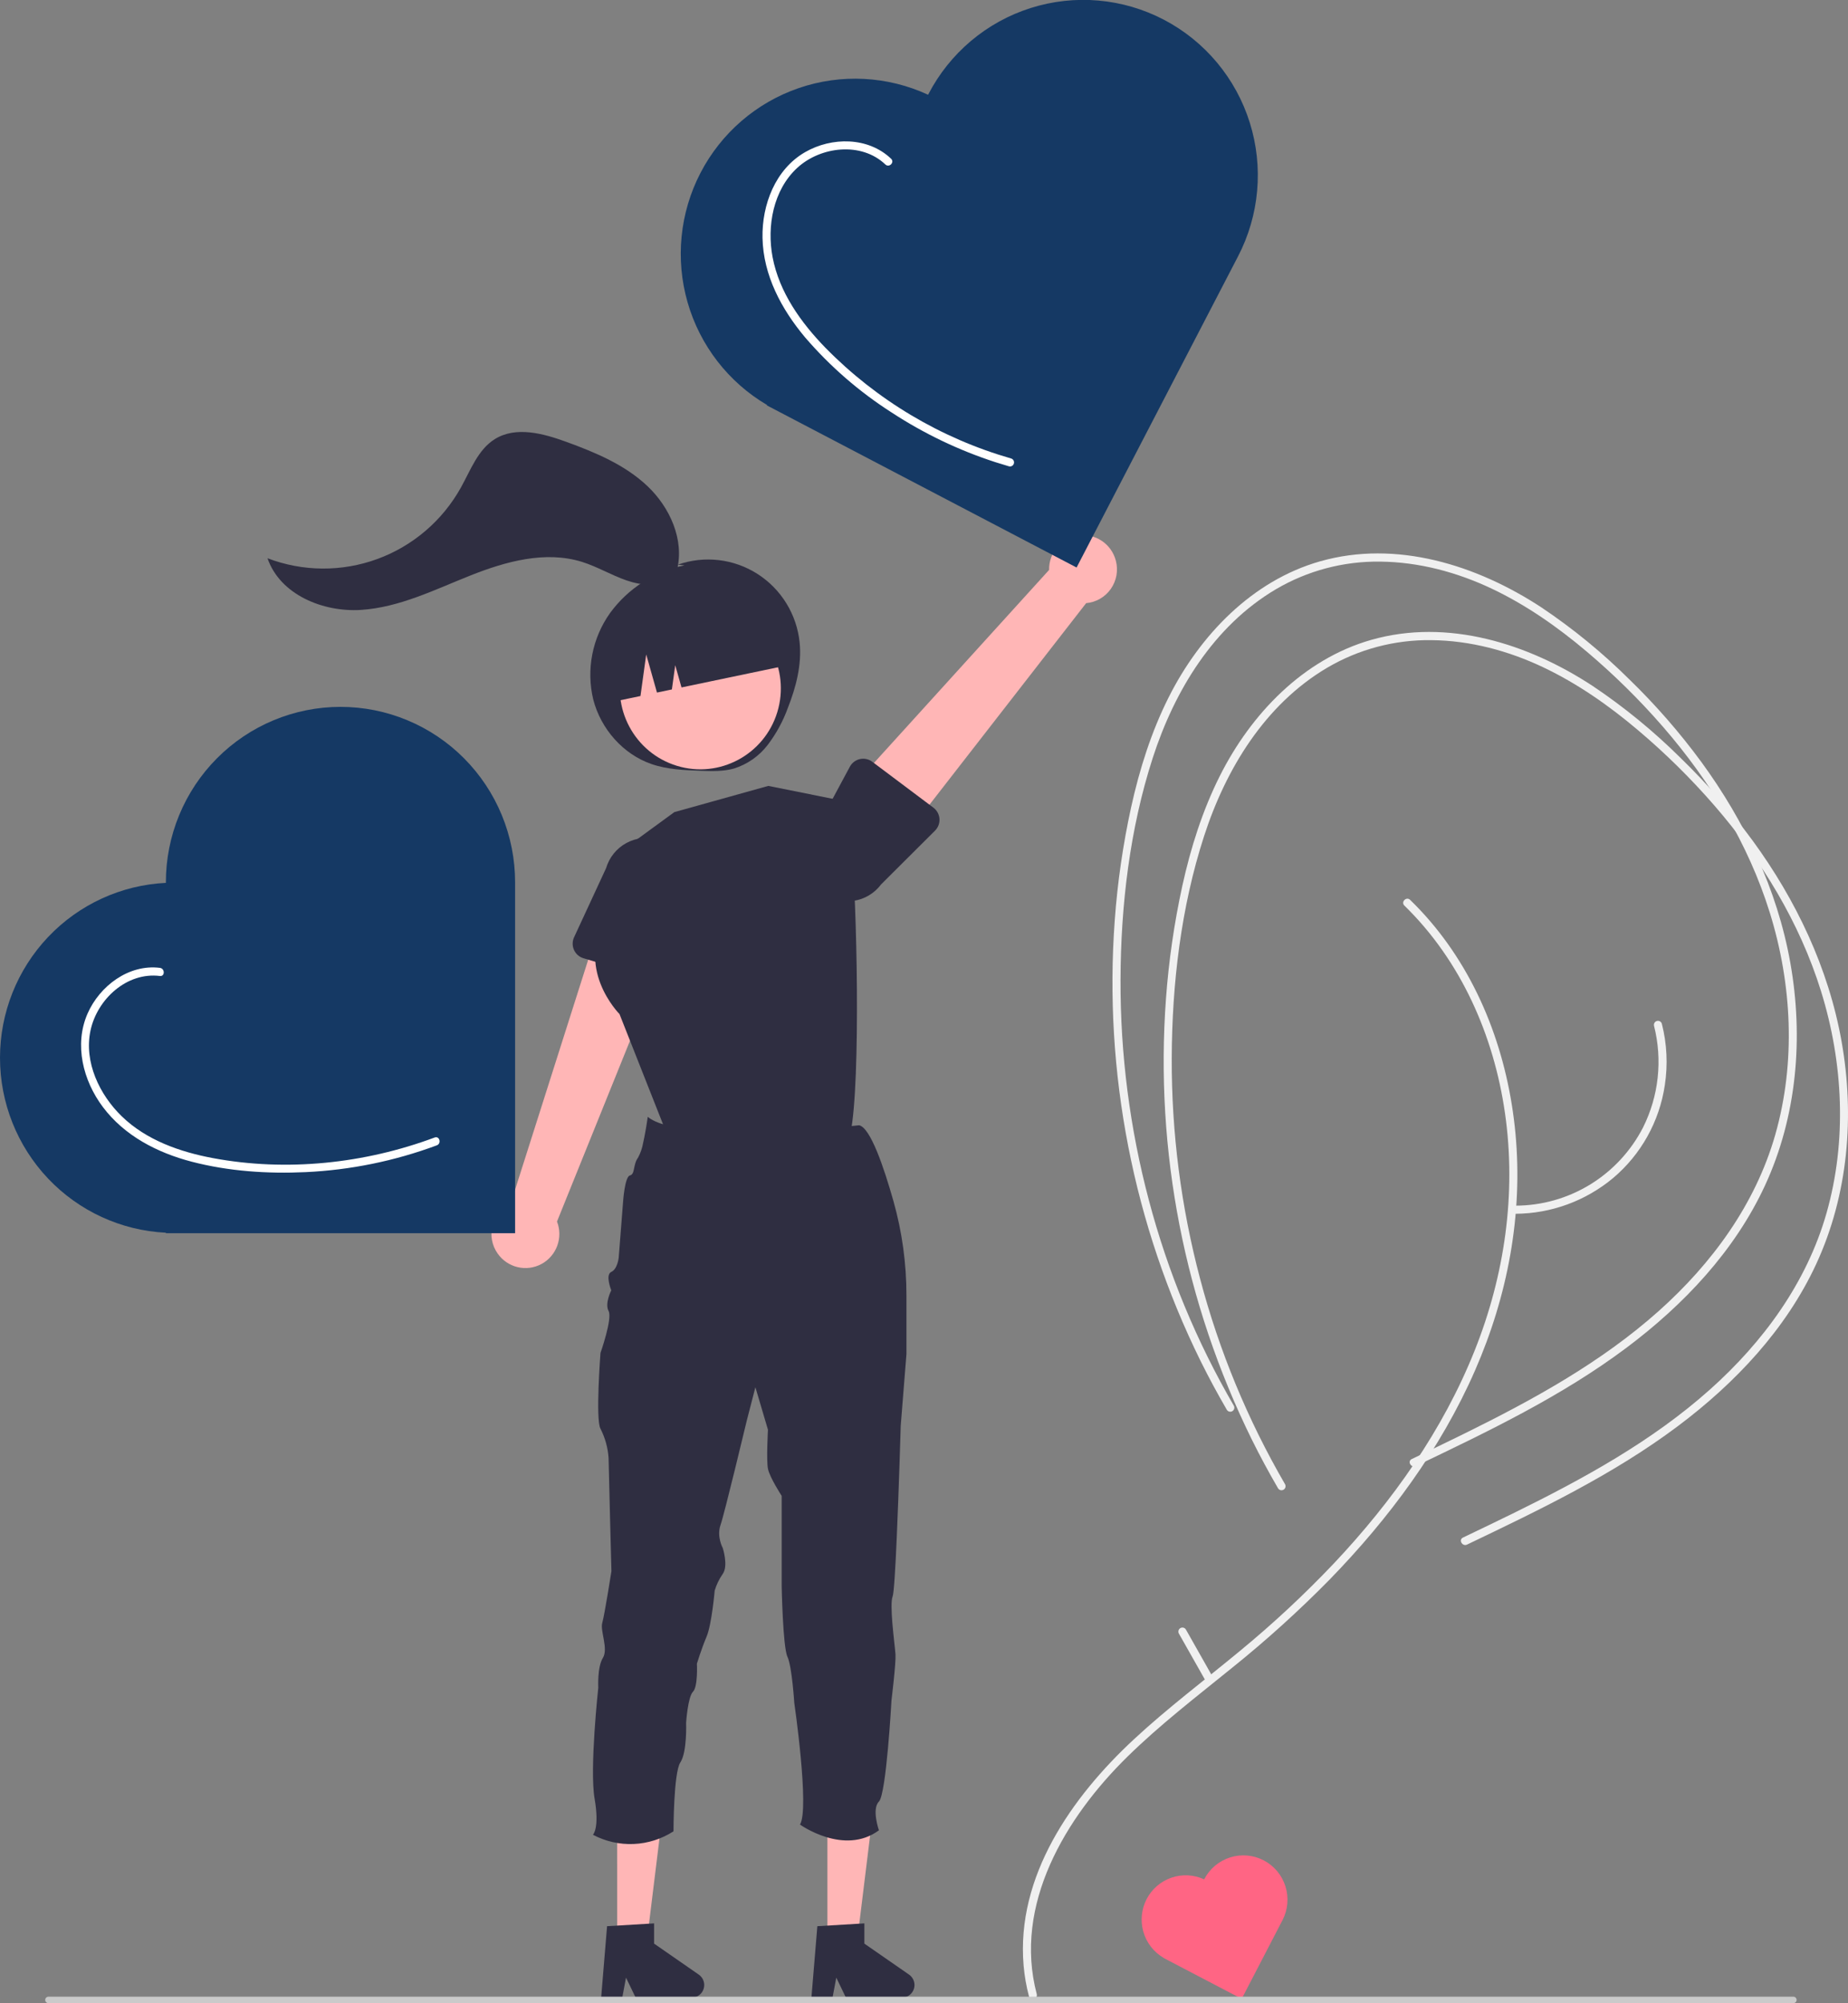 <svg width="239" height="259" viewBox="0 0 239 259" fill="none" xmlns="http://www.w3.org/2000/svg">
<rect x="0" y="0" width="239" height="259" fill="#808080" stroke="none"/>
<g clip-path="url(#clip0_402_2332)">
<path d="M103.418 83.098C103.239 81.301 102.656 79.567 101.713 78.029C100.771 76.49 99.493 75.186 97.976 74.215C96.46 73.244 94.743 72.63 92.956 72.421C91.169 72.212 89.359 72.413 87.66 73.008L88.523 73.097C84.654 73.874 81.217 76.079 78.889 79.276C77.752 80.875 76.971 82.7 76.597 84.629C76.224 86.557 76.268 88.543 76.727 90.453C77.704 94.246 80.59 97.536 84.283 98.799C86.337 99.501 88.541 99.586 90.71 99.66C92.117 99.708 93.551 99.751 94.908 99.373C96.653 98.83 98.188 97.756 99.299 96.299C100.399 94.848 101.275 93.237 101.896 91.523C102.948 88.842 103.703 85.966 103.418 83.098Z" fill="#2F2E41"/>
<path d="M134.084 257.84C131.017 246.259 137.827 234.971 145.785 227.157C150.025 222.992 154.748 219.372 159.354 215.633C163.773 212.084 167.981 208.278 171.957 204.235C179.635 196.344 186.332 187.326 190.767 177.189C194.985 167.549 196.979 157.049 195.991 146.531C195.055 136.556 191.494 126.743 184.944 119.09C184.127 118.136 183.269 117.222 182.368 116.347C181.885 115.876 181.144 116.618 181.628 117.09C188.943 124.222 193.2 133.887 194.641 143.941C196.127 154.311 194.596 164.882 190.734 174.576C186.621 184.903 180.08 194.118 172.494 202.16C168.674 206.184 164.61 209.967 160.325 213.489C155.75 217.273 150.995 220.849 146.638 224.894C138.609 232.348 131.392 242.602 132.383 254.144C132.499 255.487 132.73 256.817 133.075 258.119C133.116 258.249 133.205 258.358 133.324 258.424C133.443 258.489 133.583 258.505 133.714 258.469C133.845 258.433 133.956 258.347 134.025 258.229C134.095 258.112 134.115 257.973 134.084 257.84Z" fill="#F0F0F0"/>
<path d="M166.197 191.91C161.365 183.591 157.669 174.657 155.21 165.348C152.742 156.042 151.508 146.45 151.539 136.819C151.574 127.189 152.739 117.318 155.712 108.135C158.533 99.419 163.589 91.108 171.615 86.351C175.709 83.94 180.382 82.701 185.127 82.769C190.139 82.816 195.081 84.141 199.597 86.286C204.02 88.386 208.064 91.218 211.8 94.374C215.362 97.377 218.686 100.655 221.741 104.176C227.796 111.168 232.742 119.263 235.505 128.139C238.385 137.389 238.889 147.507 236.217 156.868C233.65 165.86 228.028 173.525 221.125 179.681C213.665 186.334 204.829 191.169 195.919 195.558C193.688 196.656 191.446 197.729 189.204 198.802C188.596 199.093 189.127 199.999 189.732 199.709C199.127 195.213 208.616 190.677 216.991 184.399C224.382 178.86 230.969 171.906 234.888 163.436C239.032 154.479 239.881 144.294 238.164 134.63C236.485 125.185 232.274 116.346 226.637 108.647C223.836 104.838 220.724 101.271 217.332 97.983C213.851 94.532 210.051 91.422 205.983 88.695C197.644 83.222 187.216 79.916 177.333 82.736C168.547 85.242 161.785 92.311 157.762 100.322C155.51 104.806 153.992 109.628 152.912 114.521C151.859 119.343 151.15 124.234 150.792 129.158C149.356 148.805 153.191 168.479 161.898 186.132C162.958 188.273 164.09 190.375 165.294 192.44C165.367 192.555 165.481 192.638 165.613 192.67C165.744 192.702 165.884 192.682 166.001 192.613C166.118 192.544 166.204 192.433 166.241 192.301C166.277 192.17 166.262 192.03 166.197 191.91Z" fill="#F0F0F0"/>
<path d="M159.573 181.757C154.741 173.438 151.045 164.504 148.585 155.196C146.118 145.889 144.884 136.297 144.915 126.667C144.95 117.037 146.114 107.166 149.087 97.982C151.909 89.267 156.965 80.955 164.991 76.199C169.084 73.788 173.757 72.549 178.502 72.616C183.514 72.664 188.457 73.988 192.973 76.133C197.395 78.234 201.44 81.065 205.175 84.221C208.737 87.225 212.061 90.502 215.117 94.024C221.172 101.015 226.118 109.11 228.881 117.986C231.76 127.236 232.265 137.354 229.593 146.716C227.026 155.708 221.404 163.372 214.501 169.529C207.041 176.182 198.205 181.017 189.294 185.405C187.064 186.503 184.822 187.577 182.58 188.65C181.972 188.941 182.502 189.846 183.107 189.557C192.503 185.06 201.992 180.525 210.367 174.247C217.757 168.707 224.345 161.754 228.263 153.284C232.408 144.326 233.257 134.142 231.539 124.478C229.861 115.033 225.649 106.193 220.013 98.494C217.212 94.686 214.099 91.118 210.707 87.83C207.227 84.379 203.427 81.269 199.359 78.542C191.02 73.069 180.591 69.764 170.709 72.583C161.923 75.09 155.161 82.158 151.137 90.169C148.885 94.653 147.368 99.475 146.288 104.368C145.234 109.19 144.526 114.082 144.168 119.005C142.732 138.652 146.567 158.326 155.273 175.979C156.334 178.12 157.466 180.223 158.67 182.287C158.742 182.403 158.857 182.485 158.988 182.517C159.12 182.55 159.259 182.529 159.377 182.46C159.494 182.392 159.58 182.28 159.616 182.149C159.653 182.018 159.637 181.877 159.573 181.757Z" fill="#F0F0F0"/>
<path d="M64.358 162.075C63.989 161.553 63.738 160.955 63.624 160.325C63.51 159.695 63.535 159.047 63.697 158.428C63.859 157.809 64.154 157.232 64.562 156.74C64.97 156.247 65.48 155.851 66.057 155.578L78.147 117.567L86.567 121.959L72.036 157.941C72.428 158.945 72.44 160.059 72.069 161.071C71.699 162.083 70.972 162.923 70.025 163.433C69.079 163.942 67.979 164.085 66.934 163.835C65.89 163.585 64.973 162.959 64.358 162.075Z" fill="#FFB6B6"/>
<path d="M74.234 122.823C74.119 122.566 74.06 122.287 74.061 122.004C74.063 121.722 74.125 121.443 74.244 121.188L78.385 112.248C78.793 110.863 79.732 109.698 80.995 109.007C82.257 108.316 83.742 108.156 85.122 108.563C86.502 108.969 87.665 109.908 88.357 111.174C89.049 112.44 89.212 113.93 88.812 115.317L87.428 125.11C87.388 125.389 87.289 125.657 87.137 125.895C86.986 126.132 86.785 126.334 86.548 126.487C86.311 126.639 86.045 126.739 85.767 126.779C85.488 126.818 85.205 126.797 84.935 126.717L75.462 123.899C75.192 123.819 74.943 123.681 74.731 123.496C74.519 123.31 74.35 123.081 74.234 122.823Z" fill="#2F2E41"/>
<path d="M109.161 124.332C106.284 131.897 107.019 139.832 110.562 148.055H85.46C86.469 142.204 86.06 136.767 82.322 132.301L109.161 124.332Z" fill="#FFB6B6"/>
<path d="M79.782 110.429L87.211 105.004L99.368 101.613L109.498 103.648L110.094 109.269C110.818 116.106 111.343 139.757 110 146.5L96 147L86 146L80.12 131.114C80.12 131.114 74.041 125.01 78.769 118.228L79.782 110.429Z" fill="#2F2E41"/>
<path d="M144.307 72.481C144.473 73.099 144.502 73.747 144.392 74.378C144.281 75.008 144.035 75.607 143.669 76.132C143.303 76.657 142.827 77.094 142.275 77.415C141.722 77.735 141.107 77.929 140.471 77.984L116.016 109.435L109.633 102.386L135.679 73.688C135.657 72.609 136.03 71.561 136.727 70.74C137.423 69.92 138.396 69.385 139.459 69.236C140.523 69.087 141.604 69.335 142.498 69.933C143.391 70.531 144.035 71.438 144.307 72.481Z" fill="#FFB6B6"/>
<path d="M121.5 105.866C121.519 106.147 121.478 106.43 121.38 106.694C121.281 106.958 121.126 107.198 120.927 107.397L113.958 114.342C113.097 115.499 111.814 116.266 110.391 116.475C108.968 116.684 107.52 116.317 106.366 115.456C105.211 114.595 104.444 113.309 104.232 111.881C104.02 110.452 104.381 108.997 105.235 107.836L109.912 99.131C110.046 98.882 110.231 98.666 110.456 98.496C110.68 98.326 110.938 98.206 111.213 98.145C111.487 98.084 111.772 98.084 112.046 98.143C112.321 98.203 112.58 98.321 112.805 98.49L120.719 104.429C120.945 104.598 121.131 104.814 121.266 105.062C121.4 105.31 121.48 105.584 121.5 105.866Z" fill="#2F2E41"/>
<path d="M79.815 250.956H83.662L85.492 236.057H79.814L79.815 250.956Z" fill="#FFB6B6"/>
<path d="M78.512 249.05L84.593 248.686V251.302L90.374 255.311C90.66 255.509 90.875 255.794 90.988 256.123C91.101 256.453 91.107 256.81 91.003 257.142C90.9 257.475 90.694 257.766 90.414 257.972C90.135 258.179 89.797 258.29 89.45 258.29H82.21L80.962 255.702L80.475 258.29H77.746L78.512 249.05Z" fill="#2F2E41"/>
<path d="M107.009 250.956H110.856L112.686 236.057H107.009L107.009 250.956Z" fill="#FFB6B6"/>
<path d="M105.707 249.05L111.788 248.686V251.302L117.569 255.311C117.854 255.509 118.069 255.794 118.182 256.123C118.296 256.453 118.301 256.81 118.198 257.142C118.094 257.475 117.888 257.766 117.608 257.972C117.329 258.179 116.991 258.29 116.644 258.29H109.405L108.157 255.702L107.67 258.29H104.94L105.707 249.05Z" fill="#2F2E41"/>
<path d="M117.229 167.481V175.078L116.489 184.359C116.489 184.359 116.256 192.463 115.973 198.856C115.803 202.742 115.611 205.994 115.443 206.414C115.238 206.929 115.286 208.333 115.405 209.807C115.545 211.512 115.775 213.311 115.813 213.913C115.886 215.037 115.293 219.865 115.293 219.865C115.293 219.865 114.631 231.971 113.669 232.937C112.707 233.903 113.669 236.651 113.669 236.651C109.157 239.991 103.461 235.909 103.461 235.909C104.719 233.896 102.721 220.155 102.721 220.155C102.721 220.155 102.429 215.464 101.836 214.204C101.243 212.943 101.093 205.07 101.093 205.07V193.409C101.093 193.409 99.538 191.021 99.319 189.908C99.099 188.794 99.319 184.859 99.319 184.859L97.694 179.363L96.582 183.669C96.582 183.669 93.702 195.702 93.183 197.186C92.663 198.67 93.475 200.158 93.475 200.158C93.475 200.158 94.218 202.448 93.475 203.498C93.014 204.156 92.661 204.884 92.43 205.655C92.43 205.655 92.049 210.038 91.384 211.606C90.718 213.175 90.129 215.107 90.129 215.107C90.129 215.107 90.285 218.069 89.62 218.737C88.954 219.406 88.734 222.749 88.734 222.749C88.734 222.749 88.88 226.534 87.991 227.871C87.102 229.209 87.102 236.784 87.102 236.784C85.56 237.778 83.784 238.343 81.953 238.421C80.123 238.499 78.305 238.088 76.685 237.229C76.685 237.229 77.563 236.403 76.897 232.552C76.232 228.701 77.375 218.216 77.375 218.216C77.375 218.216 77.229 215.555 77.968 214.365C78.707 213.175 77.595 210.874 77.891 209.835C78.188 208.795 79.076 203.148 79.076 203.148C79.076 203.148 78.707 189.26 78.707 188.518C78.619 187.197 78.263 185.908 77.661 184.73C76.995 183.543 77.661 174.927 77.661 174.927C77.661 174.927 79.23 170.474 78.707 169.508C78.184 168.542 79.055 166.833 79.055 166.833C79.055 166.833 78.243 164.827 79.055 164.456C79.868 164.085 80.018 162.601 80.018 162.601L80.582 155.396C80.582 155.396 80.795 152.126 81.472 151.979C82.148 151.832 81.852 150.572 82.518 149.679C82.842 149.076 83.066 148.423 83.18 147.747C83.274 147.334 83.361 146.903 83.434 146.49C83.644 145.37 83.773 144.403 83.773 144.403C88.138 148.044 111.089 145.492 111.113 145.492C112.571 145.811 114.303 150.89 115.555 155.319C116.668 159.276 117.231 163.369 117.229 167.481Z" fill="#2F2E41"/>
<path d="M100.535 92.053C102.207 86.528 99.103 80.686 93.599 79.006C88.096 77.326 82.279 80.444 80.606 85.97C78.933 91.496 82.038 97.338 87.541 99.017C93.044 100.697 98.862 97.579 100.535 92.053Z" fill="#FFB6B6"/>
<path d="M78.799 90.835L82.832 89.992L83.574 84.618L84.966 89.546L86.894 89.143L87.327 86.008L88.139 88.883L102.462 85.89C102.167 84.467 101.595 83.116 100.78 81.914C99.966 80.713 98.923 79.684 97.712 78.887C96.501 78.09 95.146 77.54 93.724 77.269C92.301 76.998 90.84 77.011 89.422 77.307L87.346 77.741C84.484 78.339 81.975 80.055 80.372 82.51C78.769 84.966 78.203 87.96 78.799 90.835Z" fill="#2F2E41"/>
<path d="M120.056 12.2L120.029 12.251C114.77 9.818 108.779 9.51 103.3 11.39C97.82 13.271 93.271 17.196 90.594 22.353C87.918 27.509 87.319 33.502 88.923 39.09C90.526 44.677 94.209 49.431 99.208 52.367L99.181 52.417L139.233 73.378L160.107 33.161C161.481 30.52 162.323 27.633 162.585 24.665C162.848 21.697 162.525 18.706 161.635 15.863C160.746 13.021 159.307 10.382 157.401 8.098C155.495 5.814 153.16 3.929 150.529 2.552C147.897 1.175 145.021 0.332 142.065 0.072C139.109 -0.189 136.131 0.139 133.301 1.035C130.471 1.931 127.844 3.378 125.572 5.294C123.299 7.21 121.425 9.557 120.056 12.2Z" fill="#153964"/>
<path d="M155.739 242.98L155.732 242.993C154.403 242.378 152.889 242.3 151.504 242.775C150.119 243.25 148.969 244.242 148.292 245.546C147.616 246.849 147.465 248.364 147.87 249.776C148.275 251.188 149.206 252.39 150.469 253.132L150.463 253.145L160.586 258.442L165.862 248.277C166.209 247.61 166.422 246.88 166.488 246.13C166.555 245.38 166.473 244.624 166.248 243.905C166.023 243.187 165.66 242.52 165.178 241.942C164.696 241.365 164.106 240.889 163.441 240.541C162.776 240.193 162.049 239.98 161.302 239.914C160.554 239.848 159.802 239.931 159.086 240.157C158.371 240.384 157.707 240.75 157.133 241.234C156.558 241.718 156.085 242.311 155.739 242.98Z" fill="#FF6584"/>
<path d="M21.453 114.093V114.151C15.669 114.434 10.215 116.941 6.221 121.151C2.228 125.362 -2.68895e-06 130.954 0 136.769C2.68896e-06 142.584 2.228 148.176 6.221 152.387C10.215 156.597 15.669 159.104 21.453 159.387V159.445L66.618 159.445L66.618 114.093C66.621 111.114 66.038 108.163 64.905 105.409C63.771 102.655 62.108 100.153 60.011 98.045C57.914 95.937 55.423 94.265 52.682 93.124C49.941 91.983 47.003 91.395 44.035 91.395C41.068 91.395 38.13 91.983 35.389 93.124C32.647 94.265 30.157 95.937 28.06 98.045C25.962 100.153 24.299 102.655 23.166 105.409C22.032 108.163 21.45 111.114 21.453 114.093Z" fill="#153964"/>
<path d="M231.937 259H6.263C6.153 259 6.047 258.956 5.969 258.878C5.891 258.8 5.848 258.694 5.848 258.583C5.848 258.473 5.891 258.367 5.969 258.288C6.047 258.21 6.153 258.166 6.263 258.166H231.937C232.047 258.166 232.153 258.21 232.231 258.288C232.309 258.367 232.352 258.473 232.352 258.583C232.352 258.694 232.309 258.8 232.231 258.878C232.153 258.956 232.047 259 231.937 259Z" fill="#CACACA"/>
<path d="M196.007 156.938C200.62 156.909 205.08 155.274 208.627 152.312C212.238 149.263 214.614 144.993 215.309 140.308C215.717 137.659 215.585 134.954 214.922 132.357C214.882 132.227 214.793 132.118 214.673 132.053C214.554 131.988 214.415 131.972 214.284 132.008C214.153 132.044 214.041 132.13 213.972 132.247C213.903 132.365 213.882 132.504 213.914 132.637C215.032 137.045 214.527 141.711 212.493 145.777C210.931 148.816 208.567 151.367 205.66 153.15C202.752 154.933 199.413 155.88 196.007 155.887C195.871 155.892 195.743 155.95 195.648 156.048C195.554 156.145 195.501 156.276 195.501 156.413C195.501 156.549 195.554 156.68 195.648 156.778C195.743 156.876 195.871 156.933 196.007 156.938Z" fill="#F0F0F0"/>
<path d="M115.244 20.523C112.268 17.686 107.569 17.694 104.132 19.668C100.276 21.884 98.527 26.464 98.615 30.763C98.715 35.602 101.071 39.983 104.113 43.612C107.356 47.383 111.129 50.658 115.314 53.334C119.487 56.063 124.002 58.224 128.742 59.76C129.325 59.948 129.912 60.127 130.501 60.297C130.633 60.328 130.772 60.307 130.889 60.238C131.006 60.168 131.091 60.056 131.127 59.925C131.163 59.794 131.147 59.653 131.082 59.534C131.017 59.414 130.909 59.325 130.779 59.284C121.677 56.672 113.403 51.742 106.758 44.972C103.595 41.719 100.784 37.809 99.919 33.258C99.156 29.24 99.999 24.573 103.101 21.711C106.117 18.928 111.395 18.301 114.504 21.266C114.993 21.731 115.733 20.989 115.244 20.523Z" fill="white"/>
<path d="M20.68 125.141C16.66 124.639 12.885 127.478 11.319 131.064C9.564 135.085 10.747 139.721 13.294 143.119C16.099 146.862 20.347 149.044 24.788 150.202C29.555 151.446 34.615 151.781 39.523 151.552C45.324 151.282 51.048 150.113 56.493 148.088C57.119 147.855 56.848 146.839 56.215 147.075C47.15 150.455 37.059 151.521 27.526 149.737C23.265 148.939 18.926 147.417 15.751 144.339C12.873 141.55 10.838 137.325 11.704 133.246C12.564 129.192 16.403 125.657 20.68 126.191C21.346 126.274 21.34 125.223 20.68 125.141Z" fill="white"/>
<path d="M87.556 73.696C88.528 69.793 86.645 65.607 83.73 62.848C80.814 60.089 77.009 58.504 73.243 57.131C70.24 56.036 66.722 55.084 64.004 56.77C61.821 58.125 60.873 60.757 59.625 63.009C57.245 67.301 53.407 70.59 48.811 72.274C44.216 73.958 39.17 73.925 34.597 72.18C36.209 76.878 41.761 79.177 46.7 78.858C51.639 78.538 56.2 76.254 60.801 74.423C65.402 72.592 70.52 71.177 75.249 72.643C77.244 73.262 79.06 74.367 81.036 75.047C83.012 75.727 85.324 75.929 87.085 74.801" fill="#2F2E41"/>
<path d="M156.731 216.632L153.365 210.682C153.292 210.566 153.178 210.484 153.046 210.452C152.914 210.419 152.775 210.44 152.658 210.508C152.541 210.577 152.455 210.689 152.418 210.82C152.381 210.951 152.397 211.092 152.461 211.212L155.828 217.162C155.901 217.277 156.015 217.36 156.147 217.392C156.278 217.425 156.418 217.404 156.535 217.335C156.652 217.267 156.738 217.155 156.775 217.024C156.811 216.892 156.796 216.752 156.731 216.632Z" fill="#F0F0F0"/>
</g>
<defs>
<clipPath id="clip0_402_2332">
<rect width="239" height="259" fill="white"/>
</clipPath>
</defs>
</svg>
